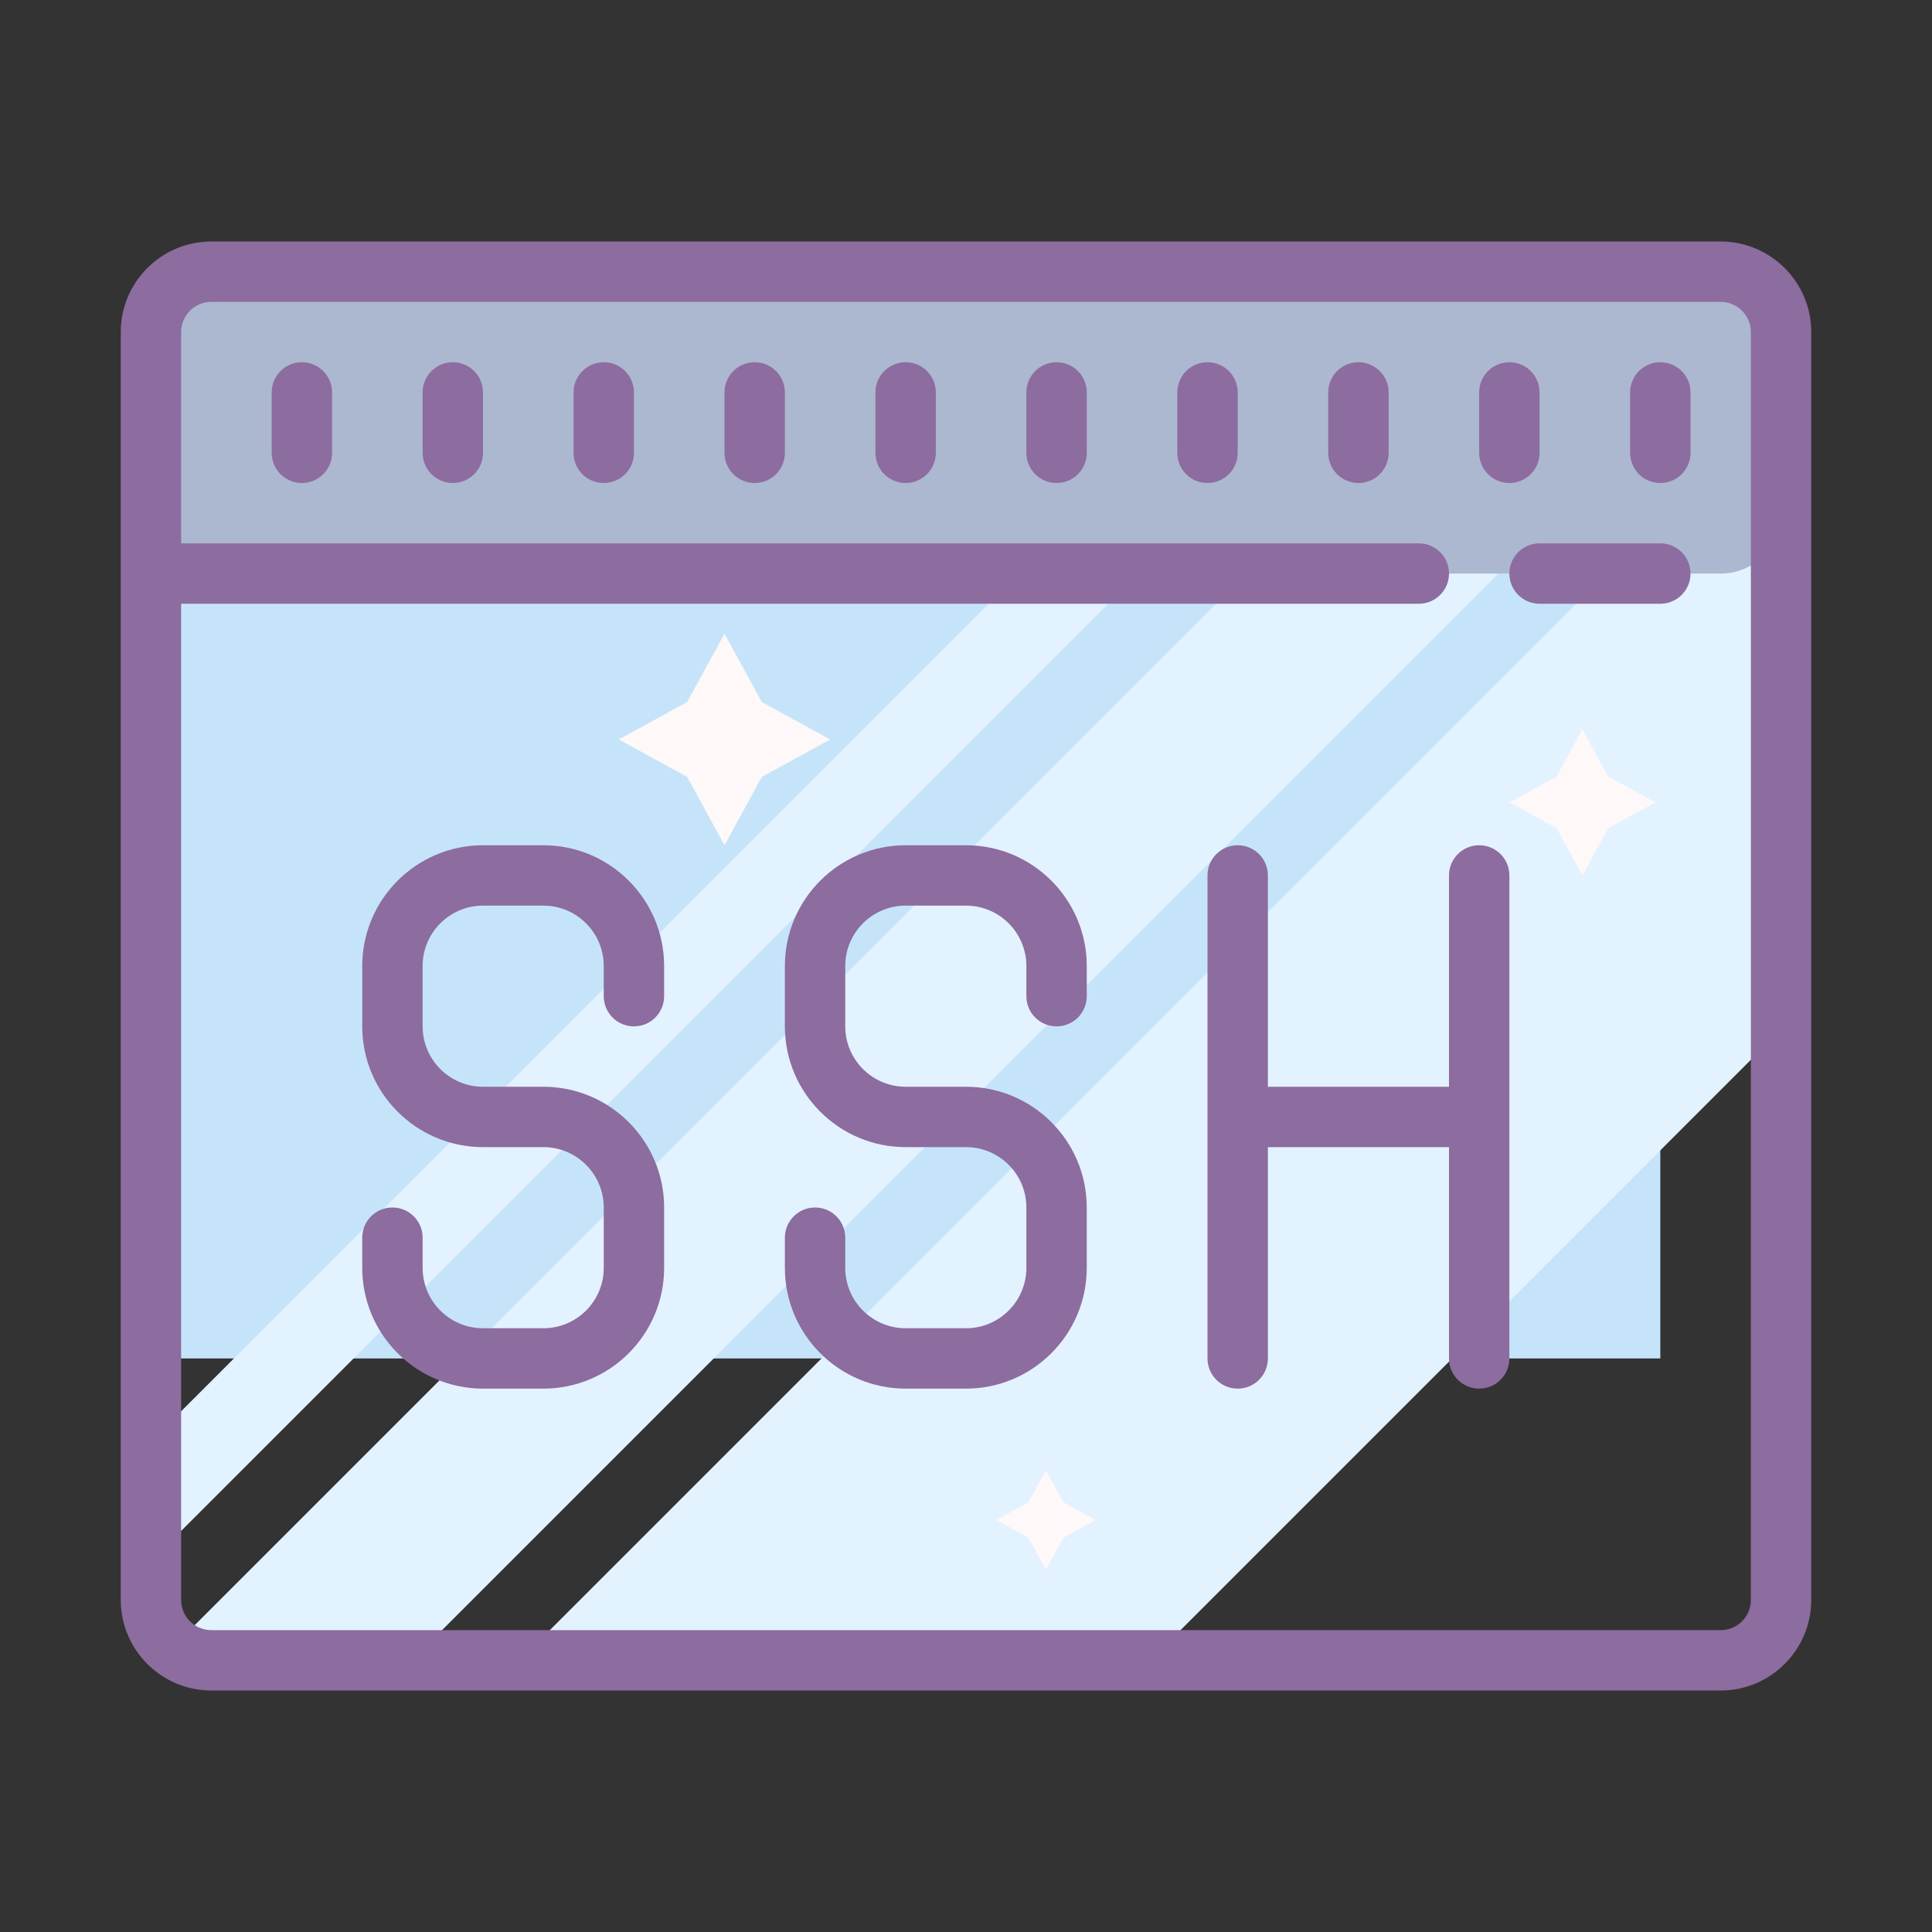 <?xml version="1.0" encoding="iso-8859-1"?>
<!-- Generator: Adobe Illustrator 21.1.0, SVG Export Plug-In . SVG Version: 6.00 Build 0)  -->
<svg xmlns="http://www.w3.org/2000/svg" xmlns:xlink="http://www.w3.org/1999/xlink" version="1.1" id="Layer_1" x="0px" y="0px" viewBox="0 0 64 64" style="enable-background:new 0 0 64 64;" xml:space="preserve">
<rect x="0" y="0" width="64" height="64" fill="#333333" stroke="none"/>
<g>
	<g>
		<g>
			<rect x="5" y="15" style="fill:#C5E4FA;" width="50" height="30"/>
			<polygon style="fill:#E3F2FF;" points="38.107,55 59,34.107 59,16 56.214,16 17.214,55    "/>
			<polygon style="fill:#E3F2FF;" points="5.286,55 13.643,55 52.643,16 44.286,16    "/>
			<polygon style="fill:#E3F2FF;" points="5,51.714 40.714,16 36.75,16 5,47.75    "/>
			<path style="fill:#ACB7D0;" d="M57,19H7c-1.105,0-2-0.895-2-2v-6c0-1.105,0.895-2,2-2h50c1.105,0,2,0.895,2,2v6     C59,18.105,58.105,19,57,19z"/>
		</g>
		<polygon style="fill:#FFF8F8;" points="24,20.994 25.238,23.258 27.502,24.496 25.238,25.734 24,27.998 22.762,25.734     20.498,24.496 22.762,23.258   "/>
		<polygon style="fill:#FFF8F8;" points="52.419,24.162 53.274,25.726 54.838,26.581 53.274,27.436 52.419,29 51.564,27.436     50,26.581 51.564,25.726   "/>
		<polygon style="fill:#FFF8F8;" points="34.648,48.704 35.231,49.769 36.296,50.352 35.231,50.935 34.648,52 34.065,50.935     33,50.352 34.065,49.769   "/>
	</g>
	<g>
		<path style="fill:#8D6C9F;" d="M55,18h-4c-0.553,0-1,0.447-1,1s0.447,1,1,1h4c0.553,0,1-0.447,1-1S55.553,18,55,18z"/>
		<path style="fill:#8D6C9F;" d="M57,8H7c-1.654,0-3,1.346-3,3v42c0,1.654,1.346,3,3,3h50c1.654,0,3-1.346,3-3V11    C60,9.346,58.654,8,57,8z M58,53c0,0.552-0.448,1-1,1H7c-0.552,0-1-0.448-1-1V20h41c0.553,0,1-0.447,1-1s-0.447-1-1-1H6v-7    c0-0.552,0.448-1,1-1h50c0.552,0,1,0.448,1,1V53z"/>
		<path style="fill:#8D6C9F;" d="M20,12c-0.553,0-1,0.447-1,1v2c0,0.553,0.447,1,1,1s1-0.447,1-1v-2C21,12.447,20.553,12,20,12z"/>
		<path style="fill:#8D6C9F;" d="M15,12c-0.553,0-1,0.447-1,1v2c0,0.553,0.447,1,1,1s1-0.447,1-1v-2C16,12.447,15.553,12,15,12z"/>
		<path style="fill:#8D6C9F;" d="M10,12c-0.553,0-1,0.447-1,1v2c0,0.553,0.447,1,1,1s1-0.447,1-1v-2C11,12.447,10.553,12,10,12z"/>
		<path style="fill:#8D6C9F;" d="M35,12c-0.553,0-1,0.447-1,1v2c0,0.553,0.447,1,1,1s1-0.447,1-1v-2C36,12.447,35.553,12,35,12z"/>
		<path style="fill:#8D6C9F;" d="M40,12c-0.553,0-1,0.447-1,1v2c0,0.553,0.447,1,1,1s1-0.447,1-1v-2C41,12.447,40.553,12,40,12z"/>
		<path style="fill:#8D6C9F;" d="M45,12c-0.553,0-1,0.447-1,1v2c0,0.553,0.447,1,1,1s1-0.447,1-1v-2C46,12.447,45.553,12,45,12z"/>
		<path style="fill:#8D6C9F;" d="M50,16c0.553,0,1-0.447,1-1v-2c0-0.553-0.447-1-1-1s-1,0.447-1,1v2C49,15.553,49.447,16,50,16z"/>
		<path style="fill:#8D6C9F;" d="M55,12c-0.553,0-1,0.447-1,1v2c0,0.553,0.447,1,1,1s1-0.447,1-1v-2C56,12.447,55.553,12,55,12z"/>
		<path style="fill:#8D6C9F;" d="M25,12c-0.553,0-1,0.447-1,1v2c0,0.553,0.447,1,1,1s1-0.447,1-1v-2C26,12.447,25.553,12,25,12z"/>
		<path style="fill:#8D6C9F;" d="M30,12c-0.553,0-1,0.447-1,1v2c0,0.553,0.447,1,1,1s1-0.447,1-1v-2C31,12.447,30.553,12,30,12z"/>
		<path style="fill:#8D6C9F;" d="M49,28c-0.553,0-1,0.447-1,1v7h-6v-7c0-0.553-0.447-1-1-1s-1,0.447-1,1v16c0,0.553,0.447,1,1,1    s1-0.447,1-1v-7h6v7c0,0.553,0.447,1,1,1s1-0.447,1-1V29C50,28.447,49.553,28,49,28z"/>
		<path style="fill:#8D6C9F;" d="M18,28h-2c-2.206,0-4,1.794-4,4v2c0,2.206,1.794,4,4,4h2c1.103,0,2,0.897,2,2v2    c0,1.103-0.897,2-2,2h-2c-1.103,0-2-0.897-2-2v-1c0-0.553-0.447-1-1-1s-1,0.447-1,1v1c0,2.206,1.794,4,4,4h2c2.206,0,4-1.794,4-4    v-2c0-2.206-1.794-4-4-4h-2c-1.103,0-2-0.897-2-2v-2c0-1.103,0.897-2,2-2h2c1.103,0,2,0.897,2,2v1c0,0.553,0.447,1,1,1    s1-0.447,1-1v-1C22,29.794,20.206,28,18,28z"/>
		<path style="fill:#8D6C9F;" d="M32,28h-2c-2.206,0-4,1.794-4,4v2c0,2.206,1.794,4,4,4h2c1.103,0,2,0.897,2,2v2    c0,1.103-0.897,2-2,2h-2c-1.103,0-2-0.897-2-2v-1c0-0.553-0.447-1-1-1s-1,0.447-1,1v1c0,2.206,1.794,4,4,4h2c2.206,0,4-1.794,4-4    v-2c0-2.206-1.794-4-4-4h-2c-1.103,0-2-0.897-2-2v-2c0-1.103,0.897-2,2-2h2c1.103,0,2,0.897,2,2v1c0,0.553,0.447,1,1,1    s1-0.447,1-1v-1C36,29.794,34.206,28,32,28z"/>
	</g>
</g>
</svg>
